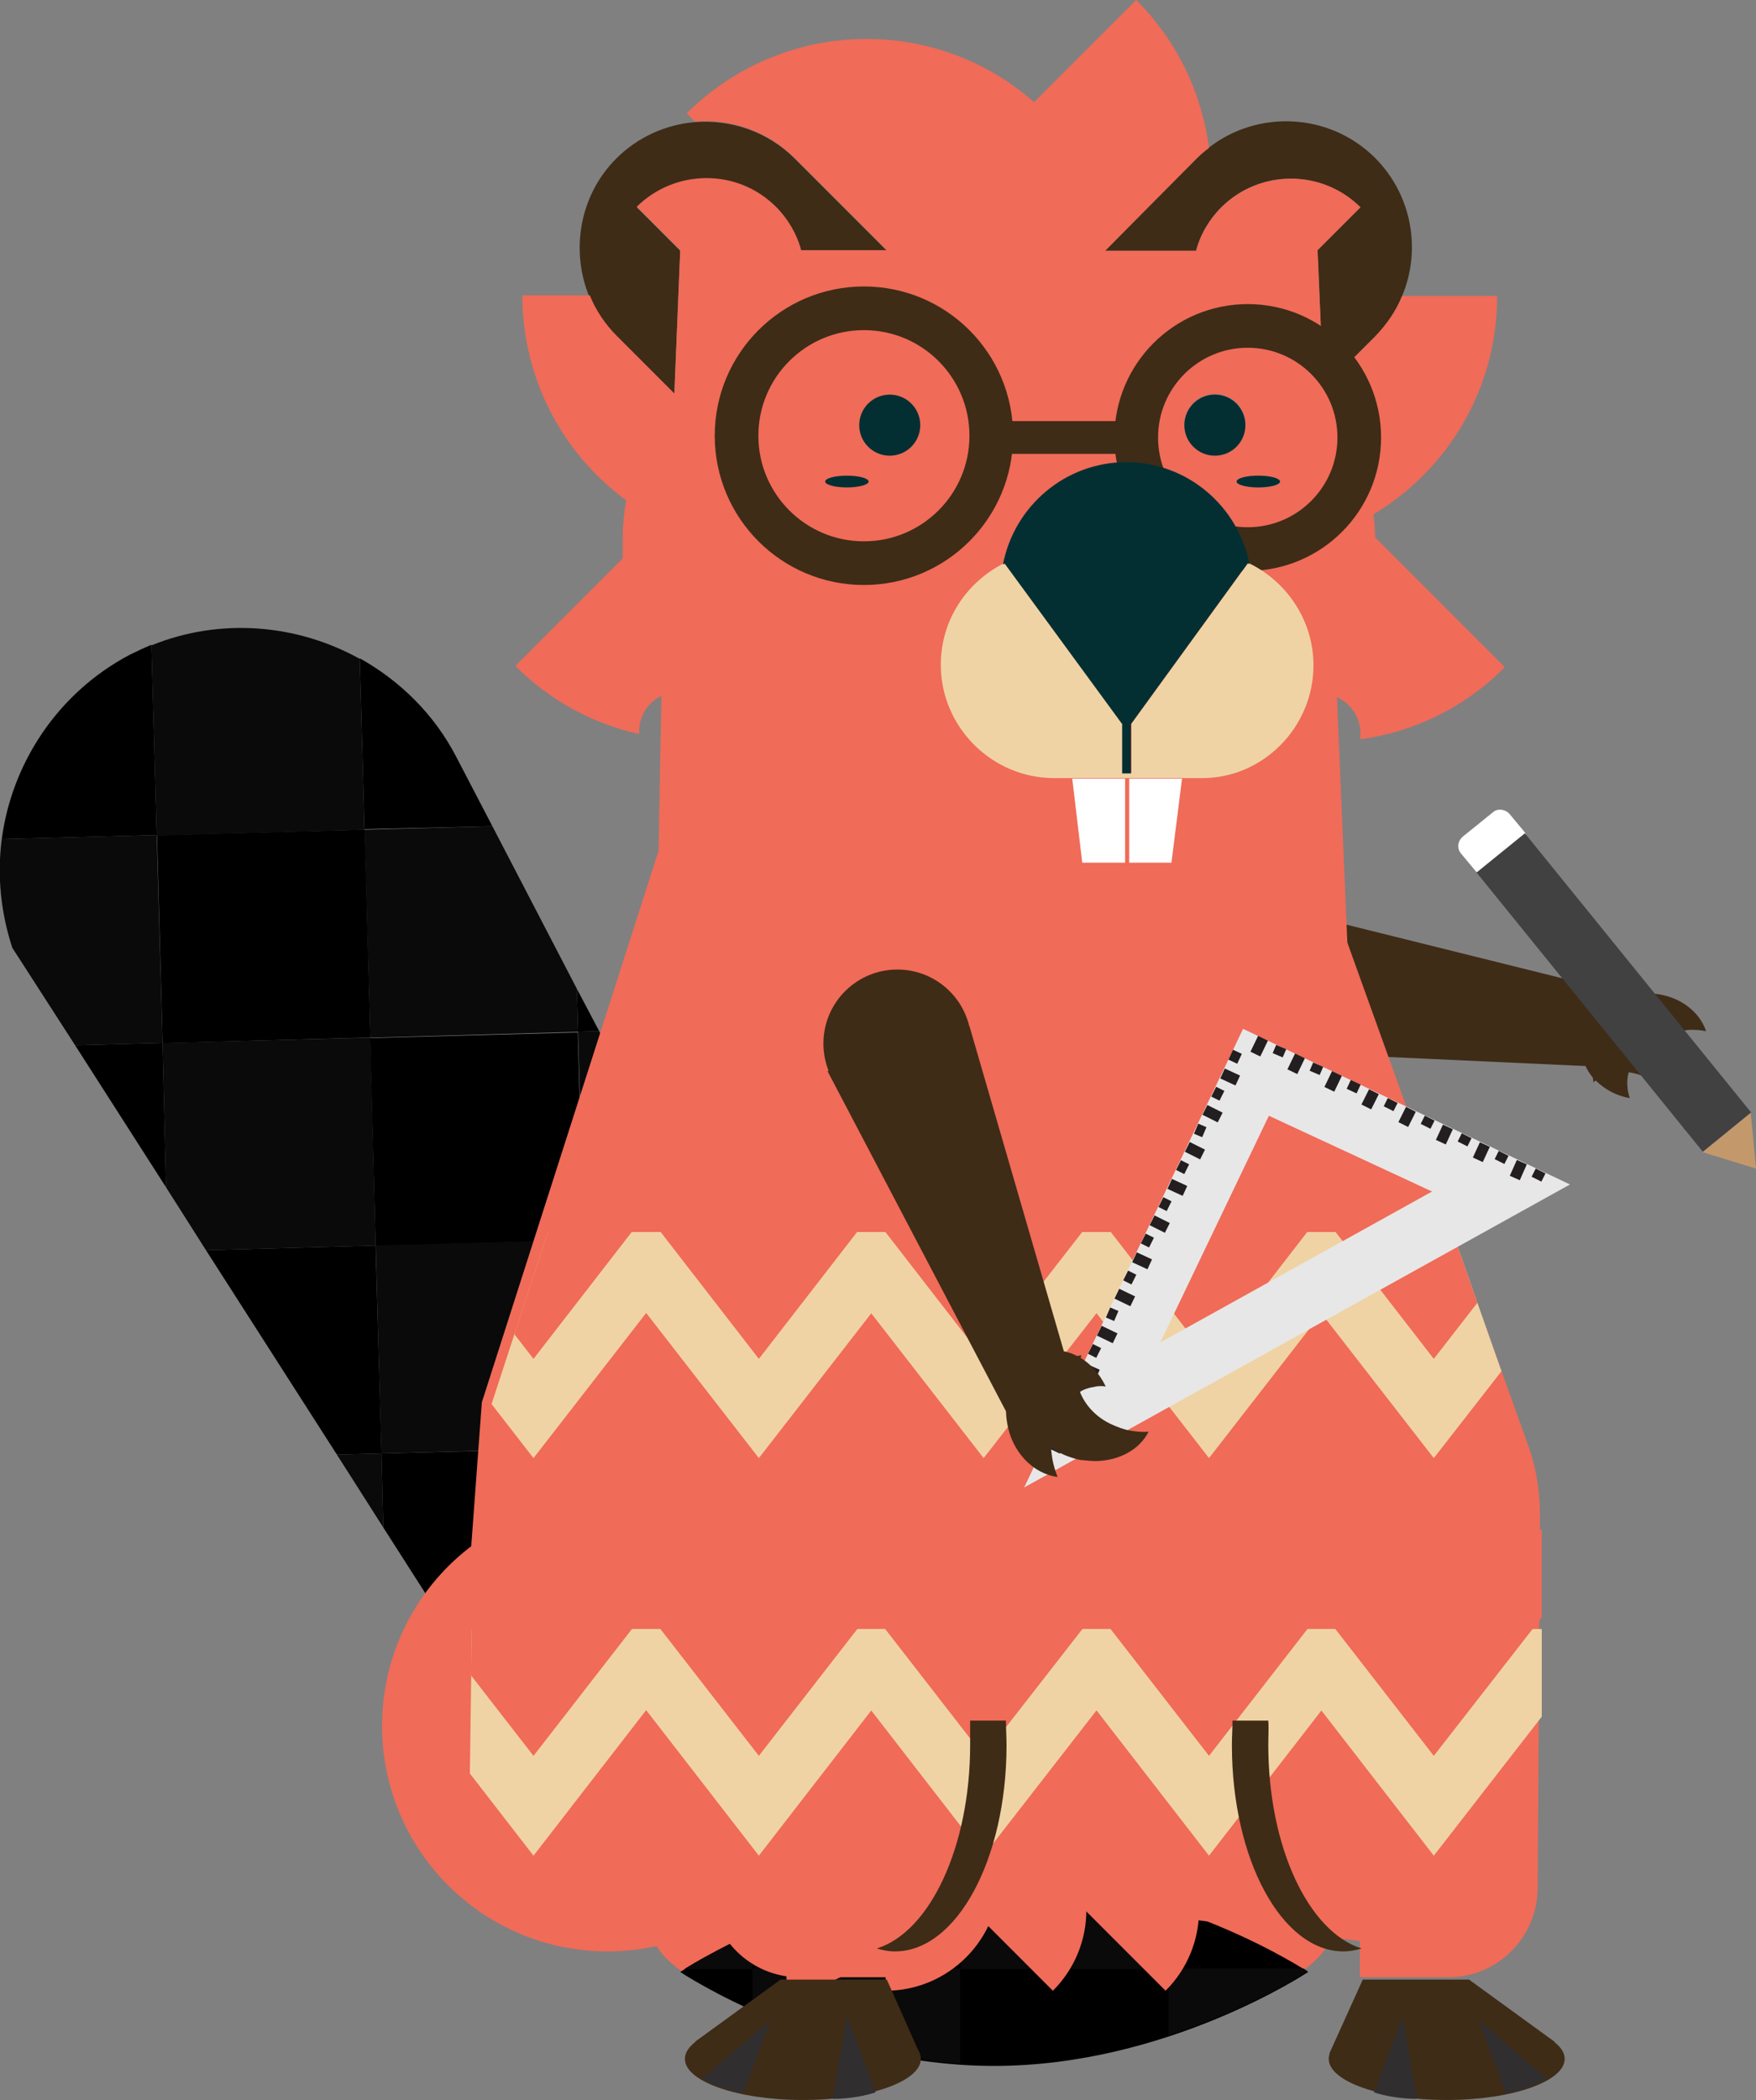 <?xml version="1.0" encoding="UTF-8"?>
<svg enable-background="new 0 0 299.2 357.6" version="1.1" viewBox="0 0 299.2 357.6" xml:space="preserve" xmlns="http://www.w3.org/2000/svg" xmlns:xlink="http://www.w3.org/1999/xlink">
<rect x="0" y="0" width="299.2" height="357.6" fill="#808080" stroke="none"/>
			<polygon points="212.7 178.9 278.1 181.9 278.3 169.6 214.3 153.7" fill="#3E2C17"/>
				<path d="m279.7 169.2c-6 0.4-10.5 4.7-10.2 9.7 0.1 1.7 0.8 3.3 1.9 4.6 0 0.3 0.1 0.5 0.1 0.8 0.1-0.1 0.2-0.2 0.4-0.3 1.5 1.5 3.5 2.6 5.8 3-0.2-0.6-0.4-1.3-0.4-2-0.1-0.8 0-1.6 0.2-2.4 2.5 0.3 4.9 1.7 6.8 4 0.7 0.8 1.2 1.7 1.7 2.7s0.8 2 1 3.1c2.5-2.2 3.6-6 2.8-9.8-0.2-0.9-0.5-1.8-0.9-2.7-0.8-1.7-1.9-3.1-3.2-4.2l1.8-0.3c1.1-0.1 2.2 0 3.2 0.2-1.4-4.1-5.9-6.8-11-6.4z" fill="#3E2C17"/>
		<circle cx="212.6" cy="166.3" r="12.6" fill="#3E2C17"/>
		<path d="m254.4 138.3l-5.2 4.2c-0.8 0.7-1 1.9-0.3 2.8l2.5 3c0.7 0.8 1.9 1 2.8 0.3l5.2-4.2c0.8-0.7 1-1.9 0.3-2.8l-2.5-3c-0.7-0.8-2-1-2.8-0.3z" fill="#fff"/>
			<rect transform="matrix(.777 -.63 .63 .777 -45.086 210.89)" x="269.6" y="138.4" width="10.6" height="61.2" fill="#414142"/>
		<polygon points="299.2 199 298.3 189.5 290.1 196.2" fill="#C3996B"/>
	<ellipse cx="169" cy="327.8" rx="58.2" ry="18.8" fill="#F06B58"/>
	<path d="m169.4 319.8c-29.5 0-53.5 16-53.5 16s23.9 16 53.5 16c29.5 0 53.5-16 53.5-16s-24-16-53.5-16z"/>
	<g fill="#0A0A0A">
		<path d="m169.4 319.8c-1.9 0-3.9 0.1-5.7 0.2v15.3h35.3v-10.5c-8.4-2.8-18.7-5-29.6-5z"/>
		<path d="m128.2 342.2c8.7 3.9 21.2 8.3 35.4 9.2v-16.2h-35.4v7z"/>
		<path d="m222.8 335.7s-0.3-0.2-0.7-0.5h-23v11.4c14.3-4.6 23.7-10.9 23.7-10.9z"/>
		<path d="m116.6 335.3h11.5v-6.1c-5.8 2.7-9.9 5.1-11.5 6.1z"/>
	</g>
		<polygon points="64 212.1 35.1 212.9 57.4 247.7 65 247.5"/>
			<rect transform="matrix(1 -.027 .027 1 -4.274 1.266)" x="27.2" y="141.7" width="35.4" height="35.4"/>
		<polygon points="12.8 178 28.3 202.2 27.7 177.6"/>
			<rect transform="matrix(.027 1 -1 .027 272.93 107.46)" x="63.6" y="176.2" width="35.4" height="35.4"/>
		<polygon points="102.1 175.6 98.3 168.4 98.5 175.7"/>
		<path d="m83.9 140.7l-6.1-11.7c-3.8-7.4-9.7-13.1-16.5-16.9l0.8 29.1 21.8-0.5z"/>
		<path d="M25.8,109.8c-1.2,0.5-2.5,1.1-3.7,1.7h0C9.8,118,2,130,0.3,142.9l26.4-0.7L25.8,109.8z"/>
		<polygon points="100.4 246.6 135.8 245.6 135.7 240.2 120.3 210.6 99.5 211.2"/>
		<polygon points="102.1 317.5 102.3 317.9 102.3 317.4"/>
		<path d="m136.8 281.1l15.3-0.4c-0.2-6.1-1.6-12.2-4.6-17.9l-9-17.2-2.7 0.1 1 35.4z"/>
		<polygon points="100.4 246.6 65 247.5 65.3 260.1 79.7 282.6 101.4 282"/>
		<path d="m101.4 282l1 35.4 30.7-0.8c1.6-1 3.2-2.2 4.6-3.4l-0.9-32.1-35.4 0.9z"/>
		<polygon points="99.5 211.2 120.3 210.6 102.1 175.6 98.5 175.7" fill="#0A0A0A"/>
		<path d="m27.7 177.6l-1-35.4-26.4 0.7c-0.8 6.1-0.2 12.4 1.8 18.5l10.7 16.6 14.9-0.4z" fill="#0A0A0A"/>
		<path d="m62.1 141.3l-0.8-29.1c-10.6-5.9-23.7-7.1-35.5-2.3l0.9 32.4 35.4-1z" fill="#0A0A0A"/>
		<polygon points="63.1 176.7 98.5 175.7 98.3 168.4 83.9 140.7 62.1 141.3" fill="#0A0A0A"/>
		<polygon points="63.1 176.7 27.7 177.6 28.3 202.2 35.1 212.9 64 212.1" fill="#0A0A0A"/>
		<polygon points="138.5 245.6 135.7 240.2 135.8 245.6" fill="#0A0A0A"/>
			<rect transform="matrix(.027 1 -1 .027 379.15 138.16)" x="100.9" y="246.1" width="35.4" height="35.4" fill="#0A0A0A"/>
		<path d="m137.7 313.2c9.5-8.2 14.7-20.2 14.4-32.5l-15.3 0.4 0.9 32.1z" fill="#0A0A0A"/>
		<path d="m102.3 317.9l3 4.8c8.2 1.1 16.7-0.2 24.6-4.2 1.1-0.6 2.1-1.2 3.1-1.8l-30.7 0.8v0.4z" fill="#0A0A0A"/>
			<rect transform="matrix(-1 .027 -.027 -1 170.59 456.4)" x="64.5" y="211.6" width="35.4" height="35.4" fill="#0A0A0A"/>
		<polygon points="57.4 247.7 65.3 260.1 65 247.5" fill="#0A0A0A"/>
		<polygon points="101.4 282 79.7 282.6 102.1 317.5 102.3 317.4" fill="#0A0A0A"/>
		<path d="m114.9 67.1l1-24.4-7.4-7.4c6.5-6.5 17.1-6.5 23.7 0 2.1 2.1 3.6 4.7 4.3 7.4h14.6l-15.7-15.7c-4.6-4.6-10.9-6.7-17-6.2-4.9 0.4-9.7 2.5-13.4 6.2-6.3 6.3-7.8 15.7-4.6 23.5 1 2.5 2.6 4.8 4.6 6.9l9.9 9.7z" fill="#3E2C17"/>
		<path d="m188.3 42.7h15.5c0.7-2.7 2.2-5.3 4.3-7.4 6.5-6.5 17.1-6.5 23.7 0l-7.4 7.4h0.1l1 23.4 8.8-8.8c2-2 3.6-4.4 4.6-6.9 3.3-7.8 1.7-17.2-4.6-23.5-7.7-7.7-20-8.3-28.4-1.7-0.7 0.5-1.3 1.1-2 1.7l-15.6 15.8z" fill="#3E2C17"/>
		<path d="m227.8 118.7c2.3 1.1 4 3.4 4 6.2 0 0.3 0 0.7-0.1 1 9-1.2 17.8-5.3 24.7-12.3l-22.1-22.1c0-1.3-0.1-2.6-0.3-3.9 12.7-7.6 21.1-21.4 21.1-37.2h-16.2c-1 2.5-2.6 4.8-4.6 6.9l-8.8 8.8-1-23.4h-0.1l7.4-7.4c-6.5-6.5-17.1-6.5-23.7 0-2.1 2.1-3.6 4.7-4.3 7.4h-15.5l15.7-15.8c0.6-0.6 1.3-1.2 2-1.7-1.2-9.2-5.3-18.1-12.4-25.2l-17.4 17.4c-17-15-42.9-14.3-59.2 1.9l1.4 1.4c6.1-0.5 12.3 1.6 17 6.2l15.7 15.7h-14.6c-0.7-2.7-2.2-5.3-4.3-7.4-6.5-6.5-17.1-6.5-23.7 0l7.4 7.4-1 24.4-9.8-9.8c-2-2-3.6-4.4-4.6-6.9h-11.5c0 14.3 7 27.1 17.7 34.9-0.4 2.2-0.6 4.4-0.6 6.6v3.3l-18.3 18.3c6 6 13.4 9.9 21.1 11.6v-0.4c0-2.7 1.5-5 3.8-6.1l-0.5 26.4-30.1 93.9-5.3 71.8 160 20.6-8.5-200.7-0.5-11.8zm-20.8-51.6c2.9 0 5.2 2.3 5.2 5.2s-2.3 5.2-5.2 5.2-5.2-2.3-5.2-5.2c0-2.8 2.3-5.2 5.2-5.2zm7.4 13.9c2 0 3.7 0.5 3.7 1 0 0.6-1.7 1-3.7 1s-3.7-0.5-3.7-1c0-0.6 1.6-1 3.7-1z" fill="#F06B58"/>
		<ellipse cx="144.3" cy="82" rx="3.7" ry="1" fill="#032F33"/>
		<circle cx="151.6" cy="72.4" r="5.2" fill="#032F33"/>
		<ellipse cx="214.4" cy="82" rx="3.7" ry="1" fill="#032F33"/>
		<circle cx="207" cy="72.4" r="5.2" fill="#032F33"/>
	<circle cx="103.5" cy="293.9" r="38.4" fill="#F06B58"/>
		<ellipse cx="246.5" cy="350.6" rx="20.1" ry="7" fill="#3E2C17"/>
		<polygon points="255.5 351.9 264.9 347.7 250.3 337.1 232.2 337.1 226.5 349.7" fill="#3E2C17"/>
		<path d="m263.6 354l-11.7-10 4.7 12.5s3.6-0.6 7-2.5z" fill="#312E30"/>
		<path d="m234.1 356.3l4.9-12.9 2.4 14s-3.6 0.1-7.3-1.1z" fill="#312E30"/>
	<path d="m151.2 336.7h-15c-8.3 0-15.1-6.7-15.2-15.1l-0.4-63.4c0-4.3 0.7-8.6 2.2-12.6l41.9-116.4-13.4 185.6v21.9z" fill="#F06B58"/>
	<path d="m231.8 336.7h15c8.3 0 15.1-6.7 15.2-15.1l0.4-63.4c0-4.3-0.7-8.6-2.2-12.6l-41.9-116.4 13.4 185.6v21.9z" fill="#F06B58"/>
	<ellipse cx="170.4" cy="287.4" rx="72.7" ry="36.7" fill="#F06B58"/>
	<g fill="#F06B58">
		<path d="M150.9,339c10.7,0,19.4-8.7,19.4-19.4s-8.7-19.4-19.4-19.4V339z"/>
		<path d="M134,339c10.7,0,19.4-8.7,19.4-19.4s-8.7-19.4-19.4-19.4V339z"/>
		<path d="m198.6 339c7.6-7.6 7.6-19.8 0-27.4s-19.8-7.6-27.4 0l27.4 27.4z"/>
		<path d="m179.4 339c7.6-7.6 7.6-19.8 0-27.4s-19.8-7.6-27.4 0l27.4 27.4z"/>
	</g>
		<defs>
			<polygon id="b" points="243.9 199.6 94.5 206.3 80.8 248.1 79.7 328 262.7 327.6 262.7 253"/>
		</defs>
		<clipPath id="a">
			<use overflow="visible" xlink:href="#b"/>
		</clipPath>
		<g clip-path="url(#a)">
			<g fill="#F0D3A4">
				<polygon points="90.9 248.3 120.8 209.8 61 209.8"/>
				<polygon points="129.3 248.3 159.2 209.8 99.4 209.8"/>
				<polygon points="167.6 248.3 197.6 209.8 137.7 209.8"/>
				<polygon points="206 248.3 235.9 209.8 176.1 209.8"/>
				<polygon points="244.3 248.3 274.3 209.8 214.4 209.8"/>
			</g>
			<g fill="#F06B58">
				<polygon points="90.9 231.4 120.8 192.8 61 192.8"/>
				<polygon points="129.3 231.4 159.2 192.8 99.4 192.8"/>
				<polygon points="167.6 231.4 197.6 192.8 137.7 192.8"/>
				<polygon points="206 231.4 235.9 192.8 176.1 192.8"/>
				<polygon points="244.3 231.4 274.3 192.8 214.4 192.8"/>
			</g>
		</g>
		<g clip-path="url(#a)">
			<g fill="#F0D3A4">
				<polygon points="90.9 316 120.8 277.4 61 277.4"/>
				<polygon points="129.3 316 159.2 277.4 99.4 277.4"/>
				<polygon points="167.6 316 197.6 277.4 137.7 277.4"/>
				<polygon points="206 316 235.9 277.4 176.1 277.4"/>
				<polygon points="244.3 316 274.3 277.4 214.4 277.4"/>
			</g>
			<g fill="#F06B58">
				<polygon points="90.9 299 120.8 260.5 61 260.5"/>
				<polygon points="129.3 299 159.2 260.5 99.4 260.5"/>
				<polygon points="167.6 299 197.6 260.5 137.7 260.5"/>
				<polygon points="206 299 235.9 260.5 176.1 260.5"/>
				<polygon points="244.3 299 274.3 260.5 214.4 260.5"/>
			</g>
		</g>
		<path d="m165.3 297.1c0 17.5-6.9 31.9-15.9 34.7 1 0.3 2 0.5 3.1 0.5 10.5 0 19-15.7 19-35.1 0-1.4-0.1-2.8-0.1-4.2h-6.1v4.1z" fill="#3E2C17"/>
		<path d="m216.1 297.1c0 17.5 6.9 31.9 15.9 34.7-1 0.3-2 0.5-3.1 0.5-10.5 0-19-15.7-19-35.1 0-1.4 0.1-2.8 0.1-4.2h6.1c0.1 1.2 0 2.6 0 4.1z" fill="#3E2C17"/>
	<path d="m199.6 146.9h-7.2v-14.3h-0.7v14.3h-7.2l-1.7-14.3h-3.2c-10.6 0-19.3-8.7-19.3-19.3 0-7.5 4.4-14.1 10.8-17.3 1.9-9.9 10.6-17.4 21-17.4s19.1 7.5 21 17.4c6.4 3.2 10.8 9.7 10.8 17.3 0 10.6-8.7 19.3-19.3 19.3h-3.2l-1.8 14.3z" fill="#F06B58"/>
		<ellipse cx="136.8" cy="350.6" rx="20.1" ry="7" fill="#3E2C17"/>
		<polygon points="127.8 351.9 118.4 347.7 133 337.1 151.1 337.1 156.7 349.7" fill="#3E2C17"/>
		<path d="m119.6 354l11.7-10-4.7 12.5c0.1 0-3.5-0.6-7-2.5z" fill="#312E30"/>
		<path d="m149.2 356.3l-4.9-12.9-2.4 14s3.6 0.1 7.3-1.1z" fill="#312E30"/>
	<circle cx="147.2" cy="74.2" r="21.7" fill="none" stroke="#3E2C17" stroke-miterlimit="10" stroke-width="7.436"/>
	<circle cx="212.6" cy="74.5" r="19" fill="none" stroke="#3E2C17" stroke-miterlimit="10" stroke-width="7.436"/>
	<polygon points="184.4 146.9 191.7 146.9 191.7 132.6 182.7 132.6" fill="#fff"/>
	<polygon points="192.4 146.9 199.6 146.9 201.4 132.6 192.4 132.6" fill="#fff"/>
	<path d="m223.8 113.3c0-7.5-4.4-14.1-10.8-17.3-0.1-0.1-0.2-0.1-0.3-0.2l-19.9 27.4v8.4h-1.5v-8.4l-19.9-27.4c-0.1 0-0.2 0.1-0.3 0.1-6.4 3.2-10.8 9.7-10.8 17.3 0 10.6 8.7 19.3 19.3 19.3h25.1c10.4 0.1 19.1-8.6 19.1-19.2z" fill="#F0D3A4"/>
	<path d="m191.2 123.3v8.4h1.5v-8.4l19.9-27.4c0.1 0.1 0.2 0.1 0.3 0.2-1.9-9.9-10.6-17.4-21-17.4s-19.1 7.5-21 17.4c0.1 0 0.2-0.1 0.3-0.1l20 27.3z" fill="#032F33"/>
	<line x1="169.4" x2="192.1" y1="74.5" y2="74.5" fill="none" stroke="#3E2C17" stroke-miterlimit="10" stroke-width="5.577"/>
			<path d="m267.5 201.7l-55.7-26.5-37.3 78.1 93-51.6zm-23.5 1.2l-46.3 25.7 18.5-38.6 27.8 12.9z" fill="#E7E7E7"/>
			<line x1="262.5" x2="261.8" y1="199.4" y2="200.8" fill="#fff" stroke="#231F20" stroke-miterlimit="10" stroke-width="1.859"/>
			<line x1="259.3" x2="258.1" y1="197.9" y2="200.6" fill="#fff" stroke="#231F20" stroke-miterlimit="10" stroke-width="1.859"/>
			<line x1="256.2" x2="255.5" y1="196.4" y2="197.8" fill="#fff" stroke="#231F20" stroke-miterlimit="10" stroke-width="1.859"/>
		<line x1="253" x2="251.8" y1="194.9" y2="197.5" fill="#fff" stroke="#231F20" stroke-miterlimit="10" stroke-width="1.859"/>
			<line x1="249.9" x2="249.2" y1="193.4" y2="194.8" fill="#fff" stroke="#231F20" stroke-miterlimit="10" stroke-width="1.859"/>
			<line x1="246.7" x2="245.5" y1="191.9" y2="194.5" fill="#fff" stroke="#231F20" stroke-miterlimit="10" stroke-width="1.859"/>
			<line x1="243.6" x2="242.9" y1="190.4" y2="191.8" fill="#fff" stroke="#231F20" stroke-miterlimit="10" stroke-width="1.859"/>
			<line x1="240.4" x2="239.1" y1="188.9" y2="191.5" fill="#fff" stroke="#231F20" stroke-miterlimit="10" stroke-width="1.859"/>
			<line x1="237.3" x2="236.6" y1="187.4" y2="188.8" fill="#fff" stroke="#231F20" stroke-miterlimit="10" stroke-width="1.859"/>
			<line x1="234.1" x2="232.8" y1="185.9" y2="188.5" fill="#fff" stroke="#231F20" stroke-miterlimit="10" stroke-width="1.859"/>
		<line x1="231" x2="230.3" y1="184.3" y2="185.8" fill="#fff" stroke="#231F20" stroke-miterlimit="10" stroke-width="1.859"/>
			<line x1="227.8" x2="226.5" y1="182.8" y2="185.5" fill="#fff" stroke="#231F20" stroke-miterlimit="10" stroke-width="1.859"/>
		<line x1="224.6" x2="224" y1="181.3" y2="182.7" fill="#fff" stroke="#231F20" stroke-miterlimit="10" stroke-width="1.859"/>
			<line x1="221.5" x2="220.2" y1="179.8" y2="182.5" fill="#fff" stroke="#231F20" stroke-miterlimit="10" stroke-width="1.859"/>
			<line x1="218.3" x2="217.7" y1="178.3" y2="179.7" fill="#fff" stroke="#231F20" stroke-miterlimit="10" stroke-width="1.859"/>
			<line x1="215.2" x2="213.9" y1="176.8" y2="179.5" fill="#fff" stroke="#231F20" stroke-miterlimit="10" stroke-width="1.859"/>
			<line x1="209.7" x2="211.2" y1="179.6" y2="180.3" fill="#fff" stroke="#231F20" stroke-miterlimit="10" stroke-width="1.859"/>
		<line x1="208.3" x2="210.9" y1="182.8" y2="184" fill="#fff" stroke="#231F20" stroke-miterlimit="10" stroke-width="1.859"/>
			<line x1="206.8" x2="208.2" y1="185.9" y2="186.6" fill="#fff" stroke="#231F20" stroke-miterlimit="10" stroke-width="1.859"/>
		<line x1="205.3" x2="207.9" y1="189" y2="190.3" fill="#fff" stroke="#231F20" stroke-miterlimit="10" stroke-width="1.859"/>
			<line x1="203.8" x2="205.2" y1="192.2" y2="192.8" fill="#fff" stroke="#231F20" stroke-miterlimit="10" stroke-width="1.859"/>
			<line x1="202.3" x2="204.9" y1="195.3" y2="196.6" fill="#fff" stroke="#231F20" stroke-miterlimit="10" stroke-width="1.859"/>
			<line x1="185.8" x2="187.2" y1="229.7" y2="230.4" fill="#fff" stroke="#231F20" stroke-miterlimit="10" stroke-width="1.859"/>
		<line x1="184.3" x2="187" y1="232.9" y2="234.1" fill="#fff" stroke="#231F20" stroke-miterlimit="10" stroke-width="1.859"/>
		<line x1="182.8" x2="184.2" y1="236" y2="236.7" fill="#fff" stroke="#231F20" stroke-miterlimit="10" stroke-width="1.859"/>
		<line x1="181.3" x2="184" y1="239.1" y2="240.4" fill="#fff" stroke="#231F20" stroke-miterlimit="10" stroke-width="1.859"/>
			<line x1="179.8" x2="181.2" y1="242.3" y2="242.9" fill="#fff" stroke="#231F20" stroke-miterlimit="10" stroke-width="1.859"/>
		<line x1="178.3" x2="181" y1="245.4" y2="246.7" fill="#fff" stroke="#231F20" stroke-miterlimit="10" stroke-width="1.859"/>
			<line x1="200.8" x2="202.2" y1="198.4" y2="199.1" fill="#fff" stroke="#231F20" stroke-miterlimit="10" stroke-width="1.859"/>
			<line x1="199.3" x2="201.9" y1="201.6" y2="202.8" fill="#fff" stroke="#231F20" stroke-miterlimit="10" stroke-width="1.859"/>
			<line x1="197.8" x2="199.2" y1="204.7" y2="205.4" fill="#fff" stroke="#231F20" stroke-miterlimit="10" stroke-width="1.859"/>
			<line x1="196.3" x2="198.9" y1="207.8" y2="209.1" fill="#fff" stroke="#231F20" stroke-miterlimit="10" stroke-width="1.859"/>
			<line x1="194.8" x2="196.2" y1="210.9" y2="211.6" fill="#fff" stroke="#231F20" stroke-miterlimit="10" stroke-width="1.859"/>
			<line x1="193.3" x2="195.9" y1="214.1" y2="215.3" fill="#fff" stroke="#231F20" stroke-miterlimit="10" stroke-width="1.859"/>
			<line x1="191.8" x2="193.2" y1="217.2" y2="217.9" fill="#fff" stroke="#231F20" stroke-miterlimit="10" stroke-width="1.859"/>
		<line x1="190.3" x2="193" y1="220.3" y2="221.6" fill="#fff" stroke="#231F20" stroke-miterlimit="10" stroke-width="1.859"/>
			<line x1="188.8" x2="190.2" y1="223.5" y2="224.1" fill="#fff" stroke="#231F20" stroke-miterlimit="10" stroke-width="1.859"/>
		<line x1="187.3" x2="190" y1="226.6" y2="227.9" fill="#fff" stroke="#231F20" stroke-miterlimit="10" stroke-width="1.859"/>
			<polygon points="165.2 174.8 183.5 237.8 171.6 240.7 141 182.4" fill="#3E2C17"/>
				<path d="m171.6 242.3c-1-5.9 2.1-11.4 7-12.2 1.7-0.3 3.4 0 4.9 0.8 0.3 0 0.5-0.1 0.8-0.1-0.1 0.1-0.1 0.3-0.2 0.4 1.8 1.1 3.3 2.8 4.3 4.9-0.7-0.1-1.4-0.1-2.1 0.1-0.8 0.1-1.6 0.4-2.3 0.8 0.9 2.3 2.8 4.4 5.5 5.6 0.9 0.4 1.9 0.8 3 1s2.2 0.3 3.2 0.2c-1.5 3-4.9 4.9-8.9 5-0.9 0-1.9-0.1-2.8-0.2-1.8-0.4-3.5-1.1-4.9-2.1 0 0.6 0.1 1.2 0.2 1.9 0.2 1.1 0.5 2.1 0.9 3.1-4.1-0.5-7.8-4.2-8.6-9.2z" fill="#3E2C17"/>
		<circle cx="152.9" cy="177.7" r="12.6" fill="#3E2C17"/>
</svg>
